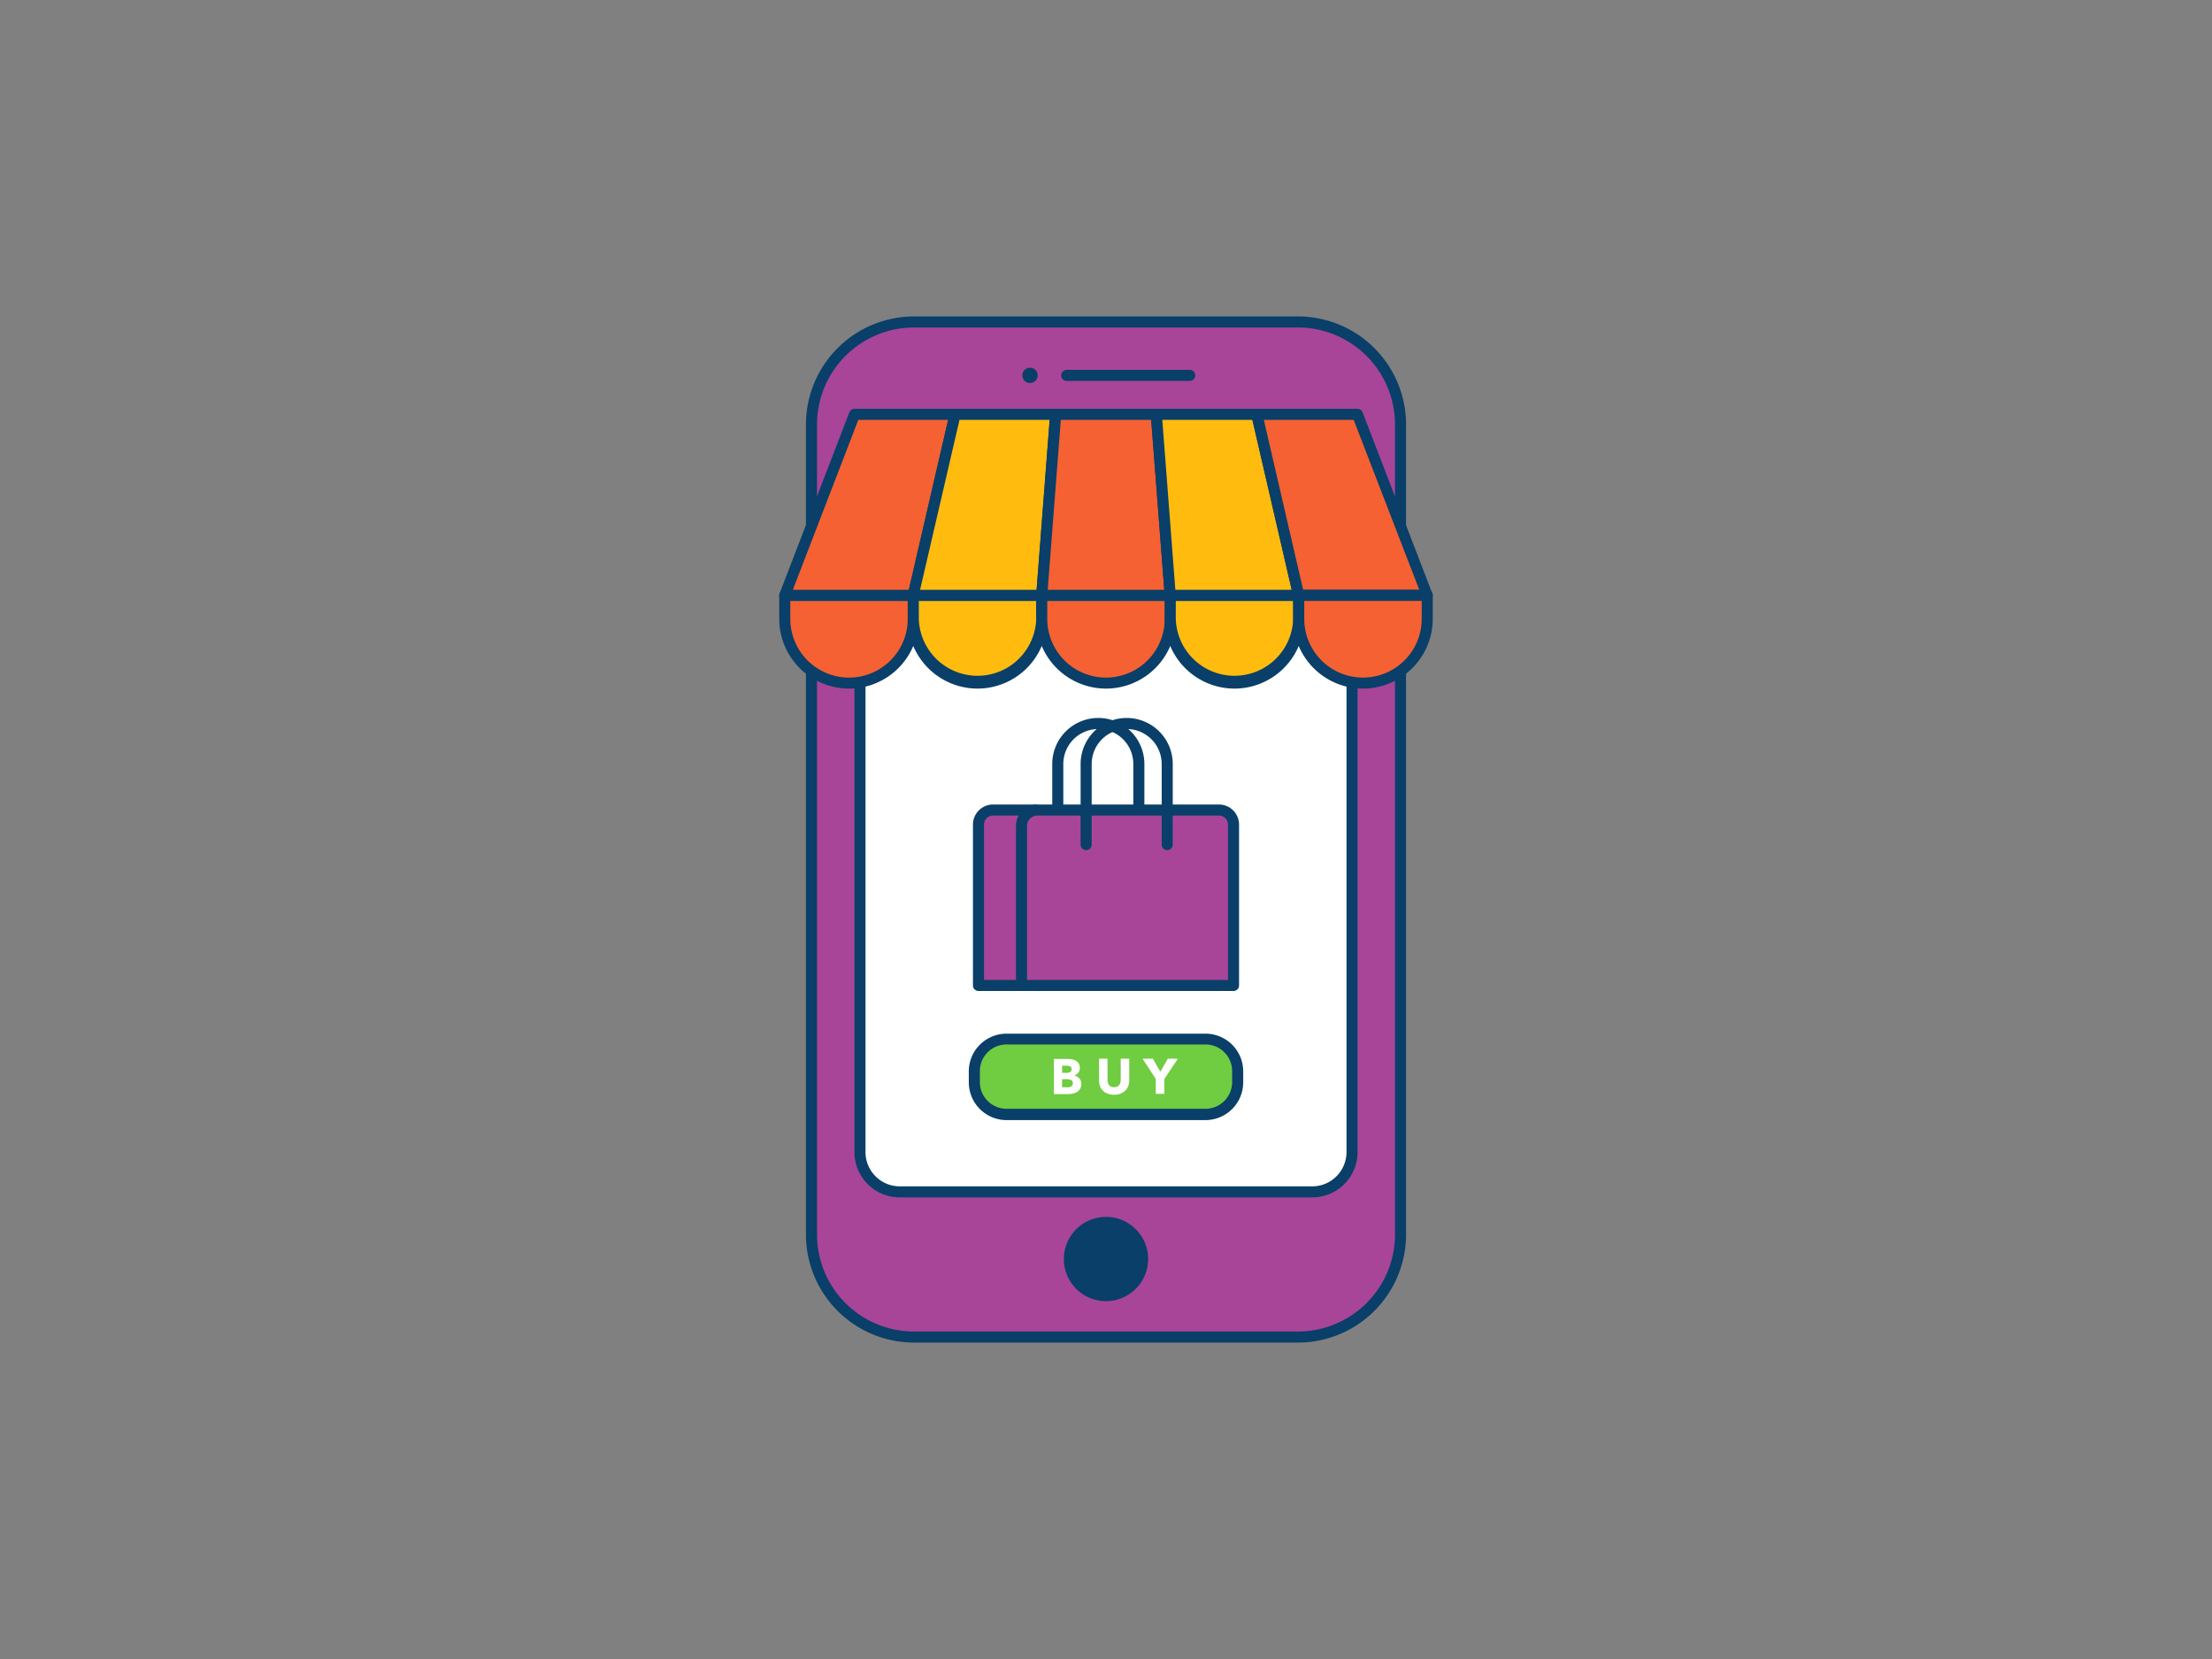 <svg xmlns="http://www.w3.org/2000/svg" viewBox="0 0 400 300"><rect x="0" y="0" width="400" height="300" fill="#808080" stroke="none"/><g id="_36_online_shopping_outline" data-name="#36_online_shopping_outline"><rect x="146.74" y="58.22" width="106.51" height="183.56" rx="18.54" fill="#a84599"/><path d="M234.72,242.78H165.28a19.56,19.56,0,0,1-19.54-19.54V76.76a19.56,19.56,0,0,1,19.54-19.54h69.44a19.56,19.56,0,0,1,19.54,19.54V223.24A19.56,19.56,0,0,1,234.72,242.78ZM165.28,59.22a17.56,17.56,0,0,0-17.54,17.54V223.24a17.56,17.56,0,0,0,17.54,17.54h69.44a17.56,17.56,0,0,0,17.54-17.54V76.76a17.56,17.56,0,0,0-17.54-17.54Z" fill="#093f68"/><rect x="155.51" y="77.08" width="88.99" height="138.45" rx="7.2" fill="#fff"/><path d="M237.3,216.53H162.7a8.2,8.2,0,0,1-8.19-8.2V84.27a8.19,8.19,0,0,1,8.19-8.19h74.6a8.19,8.19,0,0,1,8.19,8.19V208.33A8.2,8.2,0,0,1,237.3,216.53ZM162.7,78.08a6.2,6.2,0,0,0-6.19,6.19V208.33a6.2,6.2,0,0,0,6.19,6.2h74.6a6.2,6.2,0,0,0,6.19-6.2V84.27a6.2,6.2,0,0,0-6.19-6.19Z" fill="#093f68"/><circle cx="186.26" cy="67.88" r="1.39" fill="#093f68"/><path d="M215.13,68.88H192.9a1,1,0,1,1,0-2h22.23a1,1,0,0,1,0,2Z" fill="#093f68"/><circle cx="200" cy="227.67" r="6.62" fill="#093f68"/><path d="M200,235.29a7.62,7.62,0,1,1,7.62-7.62A7.63,7.63,0,0,1,200,235.29Zm0-13.24a5.62,5.62,0,1,0,5.62,5.62A5.62,5.62,0,0,0,200,222.05Z" fill="#093f68"/><path d="M141.91,107.66h23.24a0,0,0,0,1,0,0v4.25a11.62,11.62,0,0,1-11.62,11.62h0a11.62,11.62,0,0,1-11.62-11.62v-4.25a0,0,0,0,1,0,0Z" fill="#f56132"/><path d="M153.53,124.52a12.63,12.63,0,0,1-12.62-12.61v-4.25a1,1,0,0,1,1-1h23.24a1,1,0,0,1,1,1v4.25A12.63,12.63,0,0,1,153.53,124.52Zm-10.62-15.86v3.25a10.62,10.62,0,0,0,21.24,0v-3.25Z" fill="#093f68"/><path d="M165.15,107.66h23.24a0,0,0,0,1,0,0v4.25a11.62,11.62,0,0,1-11.62,11.62h0a11.62,11.62,0,0,1-11.62-11.62v-4.25A0,0,0,0,1,165.15,107.66Z" fill="#ffbc0e"/><path d="M176.76,124.52a12.63,12.63,0,0,1-12.61-12.61v-4.25a1,1,0,0,1,1-1h23.23a1,1,0,0,1,1,1v4.25A12.63,12.63,0,0,1,176.76,124.52Zm-10.61-15.86v3.25a10.62,10.62,0,0,0,21.23,0v-3.25Z" fill="#093f68"/><path d="M188.38,107.66h23.24a0,0,0,0,1,0,0v4.25A11.62,11.62,0,0,1,200,123.52h0a11.62,11.62,0,0,1-11.62-11.62v-4.25a0,0,0,0,1,0,0Z" fill="#f56132"/><path d="M200,124.52a12.63,12.63,0,0,1-12.62-12.61v-4.25a1,1,0,0,1,1-1h23.24a1,1,0,0,1,1,1v4.25A12.63,12.63,0,0,1,200,124.52Zm-10.62-15.86v3.25a10.62,10.62,0,0,0,21.24,0v-3.25Z" fill="#093f68"/><path d="M211.62,107.66h23.24a0,0,0,0,1,0,0v4.25a11.62,11.62,0,0,1-11.62,11.62h0a11.62,11.62,0,0,1-11.62-11.62v-4.25a0,0,0,0,1,0,0Z" fill="#ffbc0e"/><path d="M223.24,124.52a12.63,12.63,0,0,1-12.62-12.61v-4.25a1,1,0,0,1,1-1h23.23a1,1,0,0,1,1,1v4.25A12.63,12.63,0,0,1,223.24,124.52Zm-10.62-15.86v3.25a10.62,10.62,0,0,0,21.23,0v-3.25Z" fill="#093f68"/><polygon points="154.52 74.92 141.91 107.66 165.15 107.66 172.71 74.92 154.52 74.92" fill="#f56132"/><path d="M165.15,108.66H141.91a1,1,0,0,1-.93-1.36l12.61-32.74a1,1,0,0,1,.93-.64h18.19a1,1,0,0,1,1,1.23l-7.57,32.73A1,1,0,0,1,165.15,108.66Zm-21.78-2h21l7.11-30.74H155.21Z" fill="#093f68"/><polygon points="172.71 74.92 165.15 107.66 188.38 107.66 190.91 74.92 172.71 74.92" fill="#ffbc0e"/><path d="M188.38,108.66H165.15a1,1,0,0,1-1-1.23l7.57-32.73a1,1,0,0,1,1-.78H190.9a1,1,0,0,1,.74.32,1,1,0,0,1,.26.76l-2.52,32.74A1,1,0,0,1,188.38,108.66Zm-22-2h21.06l2.36-30.74H173.51Z" fill="#093f68"/><polygon points="190.91 74.92 188.38 107.66 211.62 107.66 209.09 74.92 190.91 74.92" fill="#f56132"/><path d="M211.62,108.66H188.38a1,1,0,0,1-.73-.32,1,1,0,0,1-.26-.76l2.52-32.74a1,1,0,0,1,1-.92h18.2a1,1,0,0,1,1,.92l2.52,32.74a1,1,0,0,1-.26.76A1,1,0,0,1,211.62,108.66Zm-22.16-2h21.08l-2.37-30.74H191.83Z" fill="#093f68"/><polygon points="209.09 74.92 211.62 107.66 234.85 107.66 227.29 74.92 209.09 74.92" fill="#ffbc0e"/><path d="M234.85,108.66H211.62a1,1,0,0,1-1-.92L208.1,75a1,1,0,0,1,.26-.76,1,1,0,0,1,.74-.32h18.19a1,1,0,0,1,1,.78l7.57,32.73a1,1,0,0,1-1,1.23Zm-22.31-2H233.6l-7.11-30.74H210.18Z" fill="#093f68"/><polygon points="227.29 74.92 234.85 107.66 258.09 107.66 245.48 74.92 227.29 74.92" fill="#f56132"/><path d="M258.09,108.66H234.85a1,1,0,0,1-1-.78l-7.57-32.73a1,1,0,0,1,1-1.23h18.19a1,1,0,0,1,.93.64L259,107.3a1,1,0,0,1-.93,1.36Zm-22.44-2h21L244.79,75.92H228.54Z" fill="#093f68"/><path d="M234.85,107.66h23.24a0,0,0,0,1,0,0v4.25a11.62,11.62,0,0,1-11.62,11.62h0a11.62,11.62,0,0,1-11.62-11.62v-4.25A0,0,0,0,1,234.85,107.66Z" fill="#f56132"/><path d="M246.47,124.52a12.63,12.63,0,0,1-12.62-12.61v-4.25a1,1,0,0,1,1-1h23.24a1,1,0,0,1,1,1v4.25A12.63,12.63,0,0,1,246.47,124.52Zm-10.62-15.86v3.25a10.62,10.62,0,0,0,21.24,0v-3.25Z" fill="#093f68"/><rect x="176.19" y="187.86" width="47.63" height="13.68" rx="5.82" fill="#70cc40"/><path d="M218,202.55H182a6.83,6.83,0,0,1-6.81-6.82v-2a6.82,6.82,0,0,1,6.81-6.81h36a6.82,6.82,0,0,1,6.81,6.81v2A6.83,6.83,0,0,1,218,202.55Zm-36-13.68a4.82,4.82,0,0,0-4.81,4.81v2a4.82,4.82,0,0,0,4.81,4.82h36a4.82,4.82,0,0,0,4.81-4.82v-2a4.82,4.82,0,0,0-4.81-4.81Z" fill="#093f68"/><path d="M205.94,150.5a1,1,0,0,1-1-1V138.16a6.33,6.33,0,0,0-12.66,0V149.5a1,1,0,0,1-2,0V138.16a8.33,8.33,0,1,1,16.66,0V149.5A1,1,0,0,1,205.94,150.5Z" fill="#093f68"/><path d="M179.57,146.48h7.57a0,0,0,0,1,0,0V178.2a0,0,0,0,1,0,0h-10.2a0,0,0,0,1,0,0V149.11A2.63,2.63,0,0,1,179.57,146.48Z" fill="#a84599"/><path d="M187.14,179.2h-10.2a1,1,0,0,1-1-1V149.11a3.64,3.64,0,0,1,3.63-3.63h7.57a1,1,0,0,1,1,1V178.2A1,1,0,0,1,187.14,179.2Zm-9.2-2h8.2V147.48h-6.57a1.63,1.63,0,0,0-1.63,1.63Z" fill="#093f68"/><path d="M187.59,146.48h32.84a2.63,2.63,0,0,1,2.63,2.63V178.2a0,0,0,0,1,0,0H184.72a0,0,0,0,1,0,0V149.35A2.87,2.87,0,0,1,187.59,146.48Z" fill="#a84599"/><path d="M223.06,179.2H184.72a1,1,0,0,1-1-1V149.35a3.88,3.88,0,0,1,3.87-3.87h32.84a3.64,3.64,0,0,1,3.63,3.63V178.2A1,1,0,0,1,223.06,179.2Zm-37.34-2h36.34V149.11a1.63,1.63,0,0,0-1.63-1.63H187.59a1.87,1.87,0,0,0-1.87,1.87Z" fill="#093f68"/><path d="M211.07,153.73a1,1,0,0,1-1-1V138.16a6.33,6.33,0,1,0-12.66,0v14.57a1,1,0,0,1-2,0V138.16a8.33,8.33,0,1,1,16.66,0v14.57A1,1,0,0,1,211.07,153.73Z" fill="#093f68"/><path d="M195.54,196a1.71,1.71,0,0,1-.21.88,1.76,1.76,0,0,1-.55.57,2.71,2.71,0,0,1-.78.31,4.33,4.33,0,0,1-.89.09h-2.53v-6.36h2.53a3.82,3.82,0,0,1,.75.08,2.31,2.31,0,0,1,.71.26,1.52,1.52,0,0,1,.51.5,1.48,1.48,0,0,1,.19.8,1.32,1.32,0,0,1-.28.87,1.61,1.61,0,0,1-.76.5v0a1.78,1.78,0,0,1,.51.16,1.64,1.64,0,0,1,.41.31,1.48,1.48,0,0,1,.28.45A1.4,1.4,0,0,1,195.54,196Zm-1.75-2.67a.52.52,0,0,0-.24-.47,1.46,1.46,0,0,0-.74-.15h-.75V194h.83a1.06,1.06,0,0,0,.66-.17A.61.61,0,0,0,193.79,193.28Zm.21,2.53a.56.56,0,0,0-.3-.55,1.76,1.76,0,0,0-.79-.15h-.85v1.45h.86a2.31,2.31,0,0,0,.37,0,1.2,1.2,0,0,0,.35-.11.72.72,0,0,0,.26-.23A.65.65,0,0,0,194,195.81Z" fill="#fff"/><path d="M204,196.45a2.38,2.38,0,0,1-.55.81,2.52,2.52,0,0,1-.87.52,3.06,3.06,0,0,1-1.12.19,3.17,3.17,0,0,1-1.14-.19,2.43,2.43,0,0,1-.85-.52,2.5,2.5,0,0,1-.54-.81,2.89,2.89,0,0,1-.19-1v-4h1.53v3.84a1.57,1.57,0,0,0,.07.49,1.17,1.17,0,0,0,.2.42,1.06,1.06,0,0,0,.37.29,1.36,1.36,0,0,0,.56.11,1.35,1.35,0,0,0,.55-.11,1.06,1.06,0,0,0,.37-.29,1,1,0,0,0,.21-.42,1.93,1.93,0,0,0,.06-.49v-3.84h1.54v4A2.69,2.69,0,0,1,204,196.45Z" fill="#fff"/><path d="M210.55,195.11v2.69H209v-2.69l-2.39-3.67h1.86l1.36,2.36,1.35-2.36H213Z" fill="#fff"/></g></svg>
